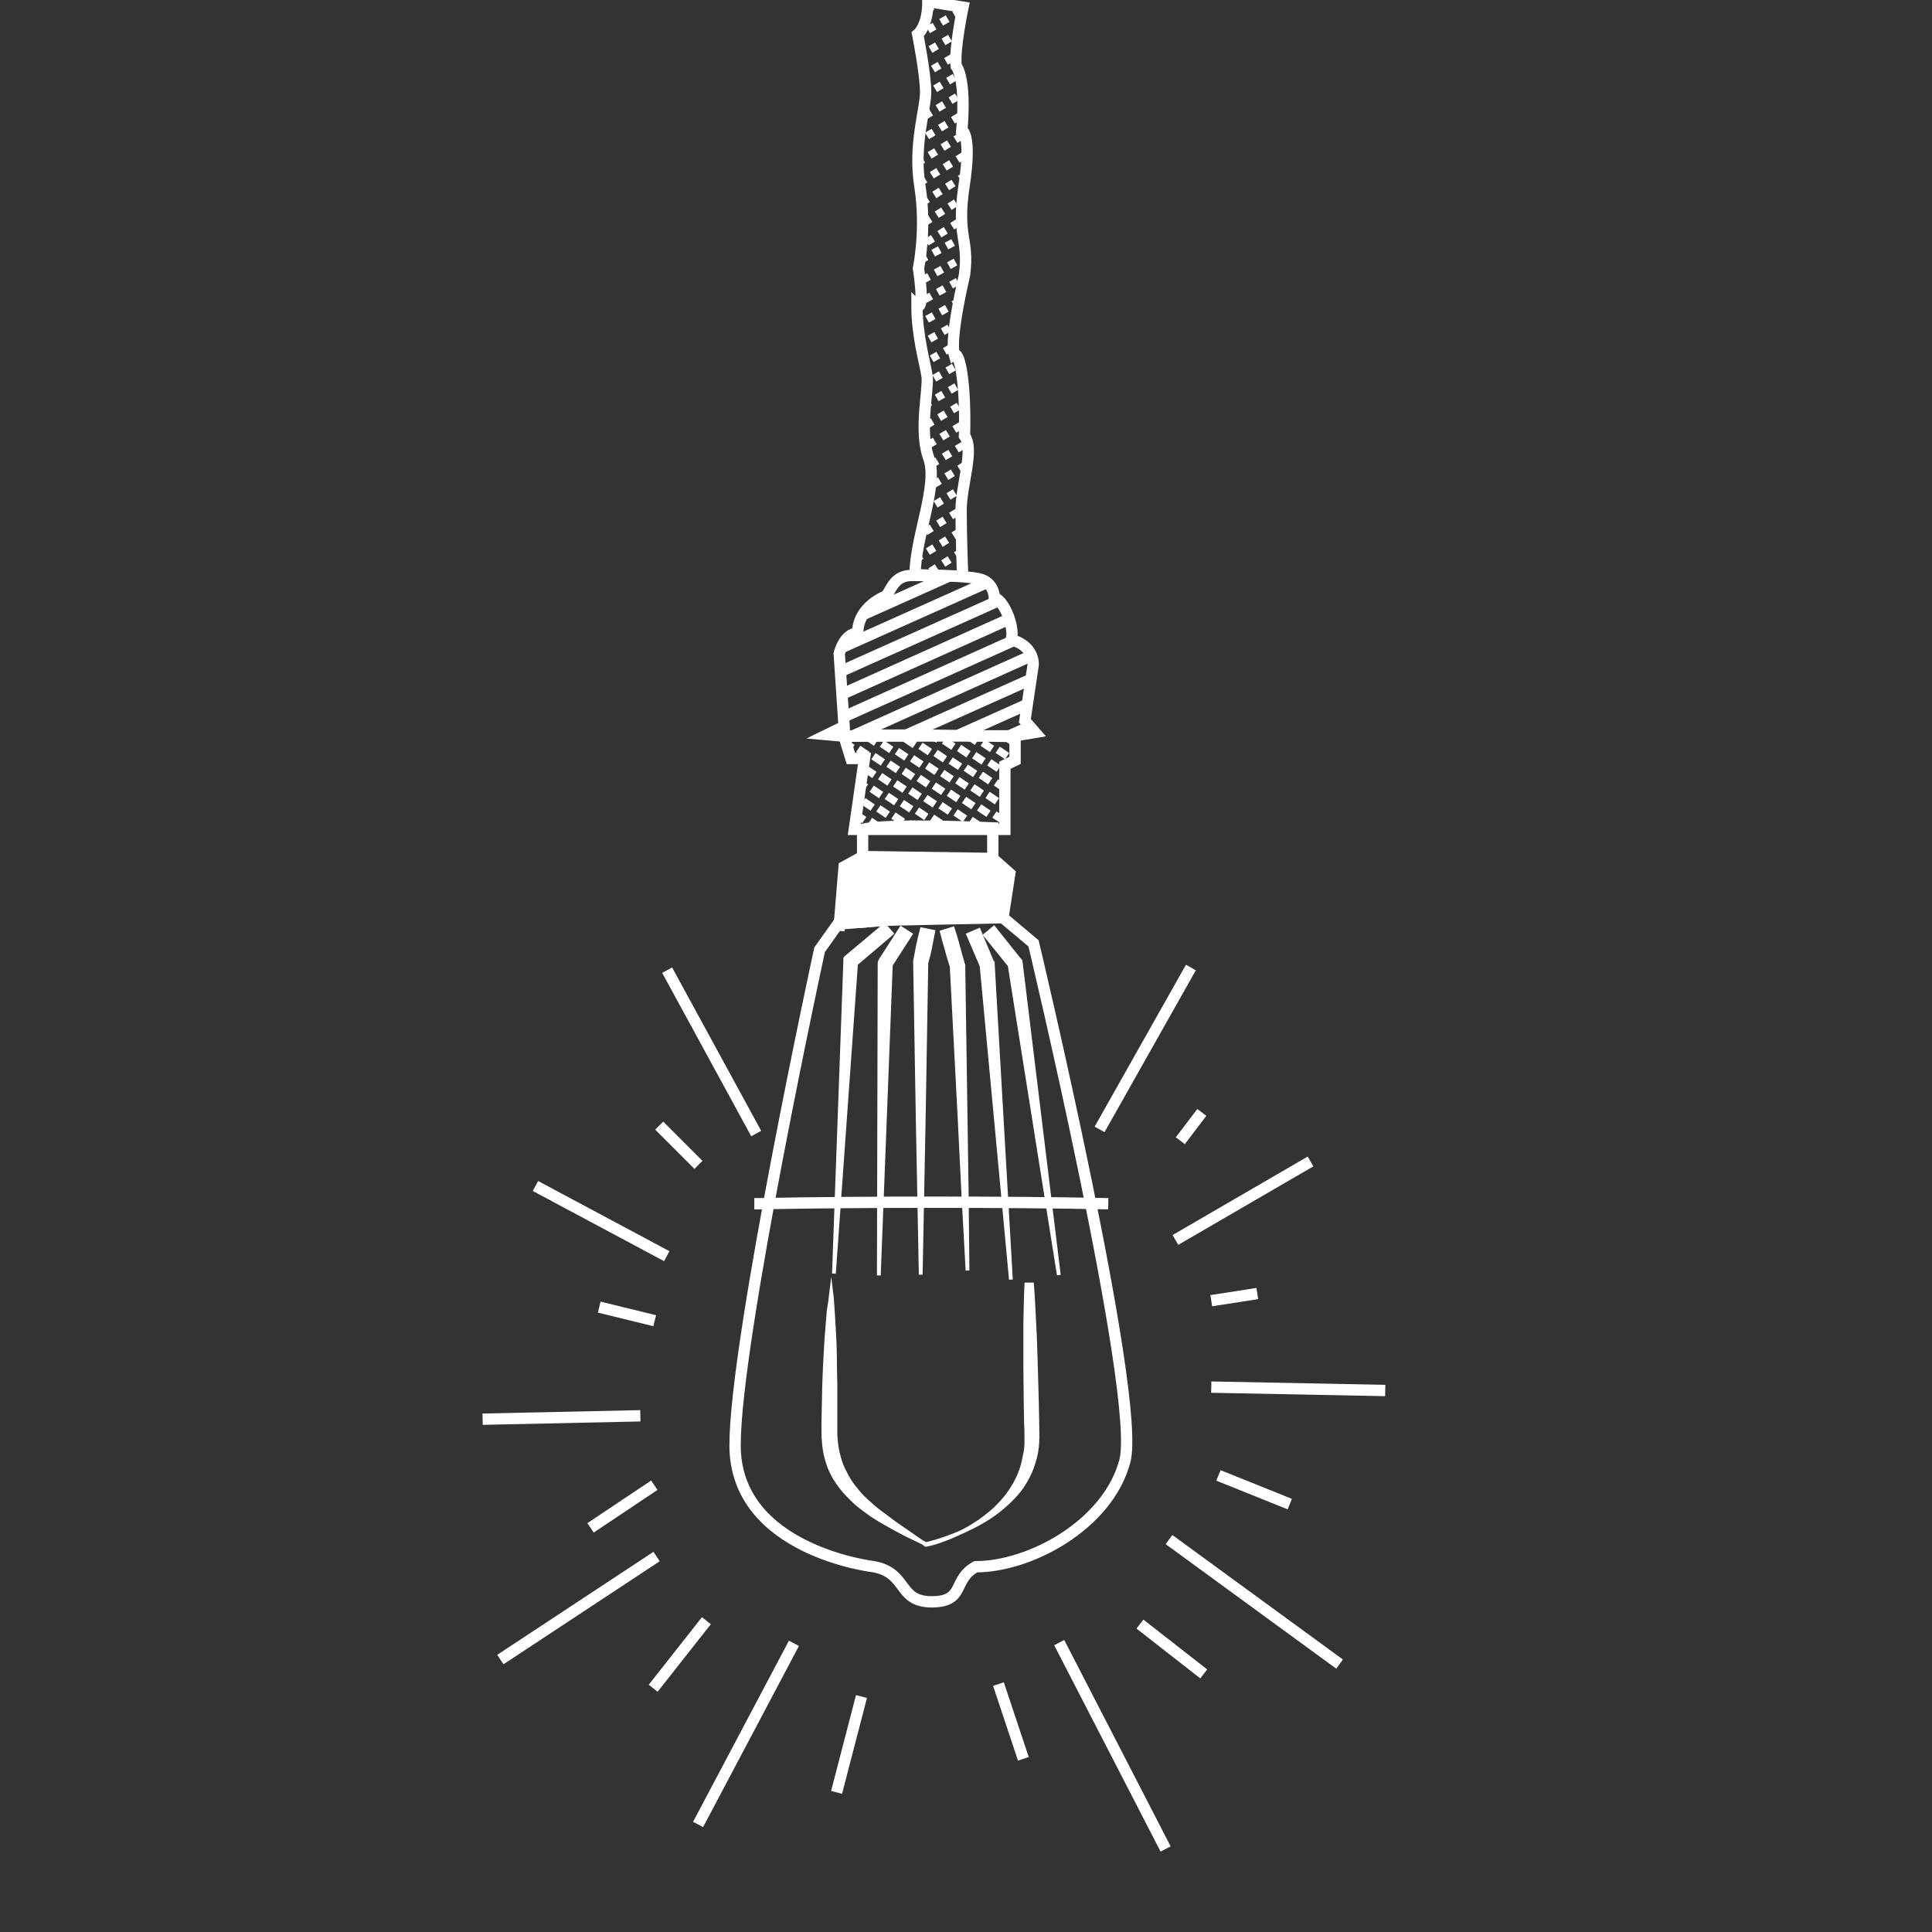 <?xml version="1.0" encoding="utf-8"?>
<!-- Generator: Adobe Illustrator 19.2.1, SVG Export Plug-In . SVG Version: 6.00 Build 0)  -->
<svg version="1.1" id="Layer_1" xmlns="http://www.w3.org/2000/svg" xmlns:xlink="http://www.w3.org/1999/xlink" x="0px" y="0px"
	 viewBox="0 0 512 512" style="enable-background:new 0 0 512 512;" xml:space="preserve">
<rect x="0" y="0" width="512" height="512" fill="#333333" stroke="none"/>
<style type="text/css">
	.st0{display:none;fill:none;stroke:#5CD8AF;stroke-width:30;stroke-linecap:round;stroke-miterlimit:10;}
	.st1{fill:none;stroke:#FFFFFF;stroke-width:3;stroke-miterlimit:10;}
	.st2{fill:#FFFFFF;stroke:#FFFFFF;stroke-miterlimit:10;}
	.st3{clip-path:url(#SVGID_2_);}
	.st4{clip-path:url(#SVGID_4_);}
	.st5{fill:none;stroke:#FFFFFF;stroke-width:3;stroke-miterlimit:10;stroke-dasharray:2;}
	.st6{clip-path:url(#SVGID_6_);}
	.st7{clip-path:url(#SVGID_8_);}
	.st8{fill:none;stroke:#FFFFFF;stroke-width:2;stroke-miterlimit:10;stroke-dasharray:2;}
	.st9{clip-path:url(#SVGID_10_);}
</style>
<line class="st0" x1="108" y1="247" x2="375" y2="247"/>
<line class="st0" x1="246.5" y1="380.5" x2="246.5" y2="113.5"/>
<line class="st1" x1="176.8" y1="257.1" x2="200.4" y2="300.4"/>
<line class="st1" x1="315.6" y1="256.4" x2="291.4" y2="299.3"/>
<line class="st1" x1="174.7" y1="298.3" x2="185.1" y2="308.7"/>
<line class="st1" x1="318.5" y1="294.8" x2="312.8" y2="302.3"/>
<line class="st1" x1="141.9" y1="314.3" x2="176.7" y2="332.9"/>
<line class="st1" x1="311.5" y1="328.6" x2="347.3" y2="307.8"/>
<line class="st1" x1="321" y1="367.6" x2="367.1" y2="368.5"/>
<line class="st1" x1="309.8" y1="408" x2="355" y2="441"/>
<line class="st1" x1="280.7" y1="435.3" x2="308.9" y2="490"/>
<line class="st1" x1="210.4" y1="435.5" x2="185" y2="483.5"/>
<line class="st1" x1="174" y1="412.5" x2="132.6" y2="439.8"/>
<line class="st1" x1="158.8" y1="346.4" x2="173.5" y2="350"/>
<line class="st1" x1="321" y1="344.7" x2="333.2" y2="342.8"/>
<line class="st1" x1="322.9" y1="391" x2="341.8" y2="398.6"/>
<line class="st1" x1="302.1" y1="430.4" x2="319" y2="443.6"/>
<line class="st1" x1="264.6" y1="446.3" x2="271.2" y2="466.1"/>
<line class="st1" x1="228.3" y1="449.6" x2="221.7" y2="475"/>
<line class="st1" x1="187.2" y1="429.5" x2="173.1" y2="447.4"/>
<line class="st1" x1="173.4" y1="393.6" x2="156.5" y2="404.9"/>
<line class="st1" x1="169.7" y1="375.2" x2="127.9" y2="376.1"/>
<path class="st1" d="M199.9,319c0.4,0,0.9,0,1.3,0c14.7-0.3,30.4-0.4,46.7-0.4c16,0,31.4,0.1,45.8,0.4"/>
<path class="st1" d="M265.8,243.2l8.1,6.8c0,0,28.7,120.3,24.2,137.2s-25.1,28-39.5,28c-6.3,3.4-2.7,9.3-11.7,9.3s-6.3-7.6-15.3-9.3
	c0,0-36.8-4.2-36.8-32.2s22.4-131.3,22.4-131.3l5.4-7.6L265.8,243.2z"/>
<polyline class="st1" points="265.8,243.2 267.6,231.5 263.1,227.5 228.6,227 223.7,229.7 222.3,246.7 "/>
<path class="st1" d="M263.1,227.5v-8.1c0,0-27.8-1.3-34.5,0.4v7.2"/>
<path class="st1" d="M266.3,219.8v-17l2.7-1.3v-6.3c0,0-39.5-0.9-45.3,0l1.8,5.8h3.6l-2.7,18.8h2.2H266.3z"/>
<path class="st1" d="M223.7,195.1l-4.5-0.4l4.5-2.2l-1.3-19.3c0,0,1.3-5.4,4.9-5.4c0-7.2,7.6-9.9,7.6-9.9c1.3-1.8,2.2-5.4,6.7-5.4
	s13.9,0,17.9,0.9c4,0.9,4,4.9,4,4.9c3.1,1.3,5.4,8.5,4.5,11.2c6.3,1.8,5.8,6.7,5.8,6.7l-2.2,14.8l2.7,3.1l-5.4,0.9L223.7,195.1
	L223.7,195.1z"/>
<g>
	<polygon class="st2" points="236.3,247.4 226.4,255.8 226.9,254.8 221,337.5 224,254.6 224,254 224.5,253.5 234.4,245.2 	"/>
</g>
<g>
	<polygon class="st2" points="263.4,245.9 270.1,254.3 270.4,254.6 270.5,255 280.6,337.9 267.5,255.4 267.8,256.1 261.1,247.8 	"/>
</g>
<g>
	<polygon class="st2" points="241.3,247.6 235.9,256 236.1,255.2 232.9,338 233.1,255.2 233.2,254.8 233.4,254.4 238.8,246 	"/>
</g>
<g>
	<path class="st2" d="M247.3,246.9c-0.3,1.4-0.5,2.8-0.8,4.2s-0.6,2.8-1,4.2V255l-0.7,41.4l-0.4,20.7l-0.4,20.7l-0.4-20.7l-0.4-20.7
		l-0.7-41.4v-0.1v-0.2c0.3-1.4,0.5-2.8,0.8-4.2s0.6-2.8,1-4.2L247.3,246.9z"/>
</g>
<g>
	<path class="st2" d="M252.5,246.1c0.5,1.6,1,3.1,1.4,4.7c0.4,1.6,0.9,3.2,1.3,4.7l0.1,0.2v0.2l0.6,40.4l0.3,20.2l0.2,20.2
		l-1.1-20.2l-1-20.2l-2.1-40.3l0.1,0.4c-0.5-1.6-1-3.1-1.4-4.7c-0.5-1.6-0.9-3.1-1.3-4.7L252.5,246.1z"/>
</g>
<g>
	<polygon class="st2" points="259.4,246.5 262.9,254.9 263.1,255.1 263.1,255.4 267.9,339.1 260.1,255.6 260.2,256.1 256.6,247.7 	
		"/>
</g>
<g>
	<path class="st2" d="M220.3,342.5c0.2,1.6,0.3,3.3,0.4,4.9l0.3,4.9c0.2,3.3,0.3,6.5,0.3,9.8l0.1,4.9c0,1.6,0,3.3,0,4.9v4.9v1.2v1.2
		c0,0.8,0,1.7,0.1,2.4c0.1,1.5,0.4,3,0.8,4.5c0.4,1.5,0.9,2.9,1.7,4.3l0.5,1c0.2,0.3,0.4,0.6,0.6,1l0.7,1l0.7,0.9
		c0.3,0.3,0.5,0.6,0.7,0.9l0.8,0.9c0.5,0.6,1.1,1.1,1.7,1.7c0.6,0.5,1.2,1.1,1.8,1.6s1.2,1,1.9,1.5c1.3,1,2.6,1.9,3.9,2.9l8.1,5.6
		l0,0l0,0c1.7-0.3,3.4-0.9,5-1.5s3.2-1.3,4.8-2.1c1.6-0.8,3-1.7,4.5-2.7c1.4-1,2.8-2.1,4-3.2c1.2-1.2,2.4-2.4,3.4-3.8
		s1.9-2.8,2.6-4.3s1.3-3.1,1.6-4.7c0.2-0.8,0.3-1.6,0.5-2.4c0.1-0.8,0.2-1.6,0.2-2.5c0-1.6,0-3.4-0.1-5.1l-0.1-5.2
		c0-3.5-0.1-7-0.1-10.5s0-7,0-10.5c0.1-3.5,0.1-7,0.3-10.5h1.5c0.3,3.5,0.4,7,0.6,10.4c0.2,3.5,0.3,7,0.4,10.4
		c0.1,3.5,0.2,7,0.3,10.5l0.1,5.2c0,1.7,0.1,3.5,0,5.3s-0.4,3.7-1,5.4c-0.5,1.8-1.3,3.5-2.2,5c-0.9,1.6-2,3-3.3,4.3
		c-1.2,1.3-2.6,2.5-4,3.6c-2.8,2.2-5.9,3.8-9.1,5.3c-3.2,1.4-6.5,2.6-9.9,3.4l0,0l0,0l0,0c-1.5-0.7-3-1.4-4.4-2.1
		c-1.5-0.7-2.9-1.5-4.4-2.3c-1.4-0.8-2.9-1.6-4.3-2.5c-0.7-0.4-1.4-0.9-2.1-1.4c-0.7-0.5-1.4-1-2-1.5c-0.7-0.5-1.3-1-1.9-1.6
		l-0.9-0.9c-0.3-0.3-0.6-0.6-0.9-0.9l-0.9-1l-0.8-1c-0.3-0.4-0.5-0.7-0.8-1.1l-0.7-1.1c-0.5-0.7-0.8-1.5-1.2-2.3s-0.6-1.6-0.9-2.5
		c-0.5-1.7-0.8-3.4-0.9-5.1c-0.1-0.9-0.1-1.7-0.1-2.5c0-0.4,0-0.8,0-1.3v-1.2l0.1-4.9c0-1.6,0.1-3.3,0.1-4.9l0.2-4.9
		c0.2-3.3,0.3-6.5,0.6-9.8l0.4-4.9C219.9,345.8,220.1,344.2,220.3,342.5z"/>
</g>
<g>
	<g>
		<defs>
			<path id="SVGID_1_" d="M223.7,195.1l-4.5-0.4l4.5-2.2l-1.3-19.3c0,0,1.3-5.4,4.9-5.4c0-7.2,7.6-9.9,7.6-9.9
				c1.3-1.8,2.2-5.4,6.7-5.4s13.9,0,17.9,0.9c4,0.9,4,4.9,4,4.9c3.1,1.3,5.4,8.5,4.5,11.2c6.3,1.8,5.8,6.7,5.8,6.7l-2.2,14.8
				l2.7,3.1l-5.4,0.9L223.7,195.1L223.7,195.1z"/>
		</defs>
		<clipPath id="SVGID_2_">
			<use xlink:href="#SVGID_1_"  style="overflow:visible;"/>
		</clipPath>
		<g class="st3">
			<line class="st1" x1="228.5" y1="150.6" x2="291.7" y2="122.3"/>
			<line class="st1" x1="226.5" y1="157.7" x2="289.7" y2="129.4"/>
			<line class="st1" x1="224.4" y1="164.8" x2="287.6" y2="136.5"/>
			<line class="st1" x1="222.4" y1="171.9" x2="285.6" y2="143.6"/>
			<line class="st1" x1="220.4" y1="179" x2="283.6" y2="150.7"/>
			<line class="st1" x1="218.4" y1="186.1" x2="281.6" y2="157.7"/>
			<line class="st1" x1="216.4" y1="193.2" x2="279.6" y2="164.8"/>
			<line class="st1" x1="214.3" y1="200.3" x2="277.5" y2="171.9"/>
			<line class="st1" x1="212.3" y1="207.3" x2="275.5" y2="179"/>
			<line class="st1" x1="210.3" y1="214.4" x2="273.5" y2="186.1"/>
			<line class="st1" x1="208.3" y1="221.5" x2="271.5" y2="193.2"/>
			<line class="st1" x1="206.3" y1="228.6" x2="269.5" y2="200.3"/>
		</g>
		<use xlink:href="#SVGID_1_"  style="overflow:visible;fill:none;stroke:#FFFFFF;stroke-miterlimit:10;"/>
	</g>
</g>
<g>
	<g>
		<defs>
			<path id="SVGID_3_" d="M266.3,219.8v-17l2.7-1.3v-6.3c0,0-39.5-0.9-45.3,0l1.8,5.8h3.6l-2.7,18.8h2.2H266.3z"/>
		</defs>
		<clipPath id="SVGID_4_">
			<use xlink:href="#SVGID_3_"  style="overflow:visible;"/>
		</clipPath>
		<g class="st4">
			<line class="st5" x1="206.3" y1="224.8" x2="239.9" y2="174.7"/>
			<line class="st5" x1="210.3" y1="226.7" x2="243.9" y2="176.6"/>
			<line class="st5" x1="214.3" y1="228.6" x2="248" y2="178.5"/>
			<line class="st5" x1="218.3" y1="230.6" x2="252" y2="180.5"/>
			<line class="st5" x1="222.3" y1="232.5" x2="256" y2="182.4"/>
			<line class="st5" x1="226.3" y1="234.4" x2="260" y2="184.3"/>
			<line class="st5" x1="230.3" y1="236.4" x2="264" y2="186.3"/>
			<line class="st5" x1="234.3" y1="238.3" x2="268" y2="188.2"/>
			<line class="st5" x1="238.3" y1="240.2" x2="272" y2="190.1"/>
			<line class="st5" x1="242.3" y1="242.2" x2="276" y2="192.1"/>
			<line class="st5" x1="246.4" y1="244.1" x2="280" y2="194"/>
		</g>
		<use xlink:href="#SVGID_3_"  style="overflow:visible;fill:none;stroke:#FFFFFF;stroke-miterlimit:10;"/>
	</g>
</g>
<g>
	<g>
		<defs>
			<polyline id="SVGID_5_" points="265.5,242.9 267.3,231.2 262.8,227.2 228.3,226.7 223.4,229.4 222,246.4 			"/>
		</defs>
		<clipPath id="SVGID_6_">
			<use xlink:href="#SVGID_5_"  style="overflow:visible;"/>
		</clipPath>
		<g class="st6">
			<line class="st1" x1="221.2" y1="225.3" x2="269.8" y2="225.3"/>
			<line class="st1" x1="221.2" y1="228" x2="269.8" y2="228"/>
			<line class="st1" x1="221.2" y1="230.7" x2="269.8" y2="230.7"/>
			<line class="st1" x1="221.2" y1="233.5" x2="269.8" y2="233.5"/>
			<line class="st1" x1="221.2" y1="236.2" x2="269.8" y2="236.2"/>
			<line class="st1" x1="221.2" y1="238.9" x2="269.8" y2="238.9"/>
			<line class="st1" x1="221.2" y1="241.7" x2="269.8" y2="241.7"/>
			<line class="st1" x1="221.2" y1="244.4" x2="269.8" y2="244.4"/>
			<line class="st1" x1="221.2" y1="247.1" x2="269.8" y2="247.1"/>
		</g>
		<use xlink:href="#SVGID_5_"  style="overflow:visible;fill:none;stroke:#FFFFFF;stroke-miterlimit:10;"/>
	</g>
</g>
<path class="st1" d="M255.6,115.5c0.4-13.9-1.3-22.4-2.7-21.5c-1.3-4.5,2.7-21.1,2.7-21.1c1.3-9.8-2.2-9.9-0.1-23.7
	c2.1-13.8-0.6-14.7-0.6-14.7c1.2-14.1-1.5-17-1.5-17c-0.6-4.2,1.8-15.6,1.8-15.6l-9.3-1.5c0,6.6-2.7,8.7-2.7,8.7s2.1,10.5,2.1,15.3
	s-3.3,13.8-1.5,25.1c1.8,11.4-0.4,21.6-0.4,21.6c1.8,12.1-0.4,9.9-0.4,9.9c0,8.1,2.2,15.3,2.7,18.8c0.4,3.6-2.2,14.4,0.4,21.5
	c2.7,7.2-3.6,21.1-3.6,31l12.6,0.4c0,0-0.4-10.8-0.4-17.5S258.3,119.1,255.6,115.5z"/>
<g>
	<g>
		<defs>
			<path id="SVGID_7_" d="M255.6,115.8c0.4-13.9-1.3-22.4-2.7-21.5c-1.3-4.5,2.7-21.1,2.7-21.1c1.3-9.8-2.2-9.9-0.1-23.7
				c2.1-13.8-0.6-14.7-0.6-14.7c1.2-14.1-1.5-17-1.5-17c-0.6-4.2,1.8-15.6,1.8-15.6l-9.3-1.5c0,6.6-2.7,8.7-2.7,8.7
				s2.1,10.5,2.1,15.3s-3.3,13.8-1.5,25.1c1.8,11.4-0.4,21.6-0.4,21.6c1.8,12.1-0.4,9.9-0.4,9.9c0,8.1,2.2,15.3,2.7,18.8
				c0.4,3.6-2.2,14.4,0.4,21.5c2.7,7.2-3.6,21.1-3.6,31l12.6,0.4c0,0-0.4-10.8-0.4-17.5C254.7,128.8,258.3,119.4,255.6,115.8z"/>
		</defs>
		<clipPath id="SVGID_8_">
			<use xlink:href="#SVGID_7_"  style="overflow:visible;"/>
		</clipPath>
		<g class="st7">
			<g>
				<line class="st8" x1="229.7" y1="76.6" x2="257.7" y2="61.5"/>
				<line class="st8" x1="230.4" y1="81.9" x2="258.6" y2="66.5"/>
				<line class="st8" x1="231" y1="87.1" x2="259.4" y2="71.5"/>
				<line class="st8" x1="231.7" y1="92.4" x2="260.3" y2="76.5"/>
				<line class="st8" x1="232.4" y1="97.7" x2="261.2" y2="81.5"/>
				<line class="st8" x1="233" y1="103" x2="262" y2="86.5"/>
				<line class="st8" x1="233.7" y1="108.2" x2="262.9" y2="91.5"/>
				<line class="st8" x1="234.4" y1="113.5" x2="263.7" y2="96.5"/>
				<line class="st8" x1="235.1" y1="118.8" x2="264.6" y2="101.4"/>
				<line class="st8" x1="235.7" y1="124" x2="265.4" y2="106.4"/>
				<line class="st8" x1="236.4" y1="129.3" x2="266.3" y2="111.4"/>
				<line class="st8" x1="237.1" y1="134.6" x2="267.2" y2="116.4"/>
				<line class="st8" x1="237.7" y1="139.9" x2="268" y2="121.4"/>
				<line class="st8" x1="238.4" y1="145.1" x2="268.9" y2="126.4"/>
				<line class="st8" x1="239.1" y1="150.4" x2="269.7" y2="131.4"/>
				<line class="st8" x1="239.8" y1="155.7" x2="270.6" y2="136.4"/>
				<line class="st8" x1="240.4" y1="161" x2="271.4" y2="141.4"/>
			</g>
		</g>
		<use xlink:href="#SVGID_7_"  style="overflow:visible;fill:none;stroke:#FFFFFF;stroke-miterlimit:10;"/>
	</g>
	<g>
		<defs>
			<path id="SVGID_9_" d="M255.6,115.8c0.4-13.9-1.3-22.4-2.7-21.5c-1.3-4.5,2.7-21.1,2.7-21.1c1.3-9.8-2.2-9.9-0.1-23.7
				c2.1-13.8-0.6-14.7-0.6-14.7c1.2-14.1-1.5-17-1.5-17c-0.6-4.2,1.8-15.6,1.8-15.6l-9.3-1.5c0,6.6-2.7,8.7-2.7,8.7
				s2.1,10.5,2.1,15.3s-3.3,13.8-1.5,25.1c1.8,11.4-0.4,21.6-0.4,21.6c1.8,12.1-0.4,9.9-0.4,9.9c0,8.1,2.2,15.3,2.7,18.8
				c0.4,3.6-2.2,14.4,0.4,21.5c2.7,7.2-3.6,21.1-3.6,31l12.6,0.4c0,0-0.4-10.8-0.4-17.5C254.7,128.8,258.3,119.4,255.6,115.8z"/>
		</defs>
		<clipPath id="SVGID_10_">
			<use xlink:href="#SVGID_9_"  style="overflow:visible;"/>
		</clipPath>
		<g class="st9">
			<line class="st8" x1="224.6" y1="-13.7" x2="252.6" y2="-28.8"/>
			<line class="st8" x1="225.3" y1="-8.5" x2="253.5" y2="-23.8"/>
			<line class="st8" x1="225.9" y1="-3.2" x2="254.4" y2="-18.9"/>
			<line class="st8" x1="226.6" y1="2.1" x2="255.2" y2="-13.9"/>
			<line class="st8" x1="227.3" y1="7.3" x2="256.1" y2="-8.9"/>
			<line class="st8" x1="228" y1="12.6" x2="256.9" y2="-3.9"/>
			<line class="st8" x1="228.6" y1="17.9" x2="257.8" y2="1.1"/>
			<line class="st8" x1="229.3" y1="23.2" x2="258.6" y2="6.1"/>
			<line class="st8" x1="230" y1="28.4" x2="259.5" y2="11.1"/>
			<line class="st8" x1="230.6" y1="33.7" x2="260.4" y2="16.1"/>
			<line class="st8" x1="231.3" y1="39" x2="261.2" y2="21.1"/>
			<line class="st8" x1="232" y1="44.3" x2="262.1" y2="26.1"/>
			<line class="st8" x1="232.7" y1="49.5" x2="262.9" y2="31.1"/>
			<line class="st8" x1="233.3" y1="54.8" x2="263.8" y2="36.1"/>
			<line class="st8" x1="234" y1="60.1" x2="264.6" y2="41.1"/>
			<line class="st8" x1="234.7" y1="65.4" x2="265.5" y2="46.1"/>
			<line class="st8" x1="235.4" y1="70.6" x2="266.4" y2="51.1"/>
		</g>
		<use xlink:href="#SVGID_9_"  style="overflow:visible;fill:none;stroke:#FFFFFF;stroke-miterlimit:10;"/>
	</g>
</g>
</svg>

